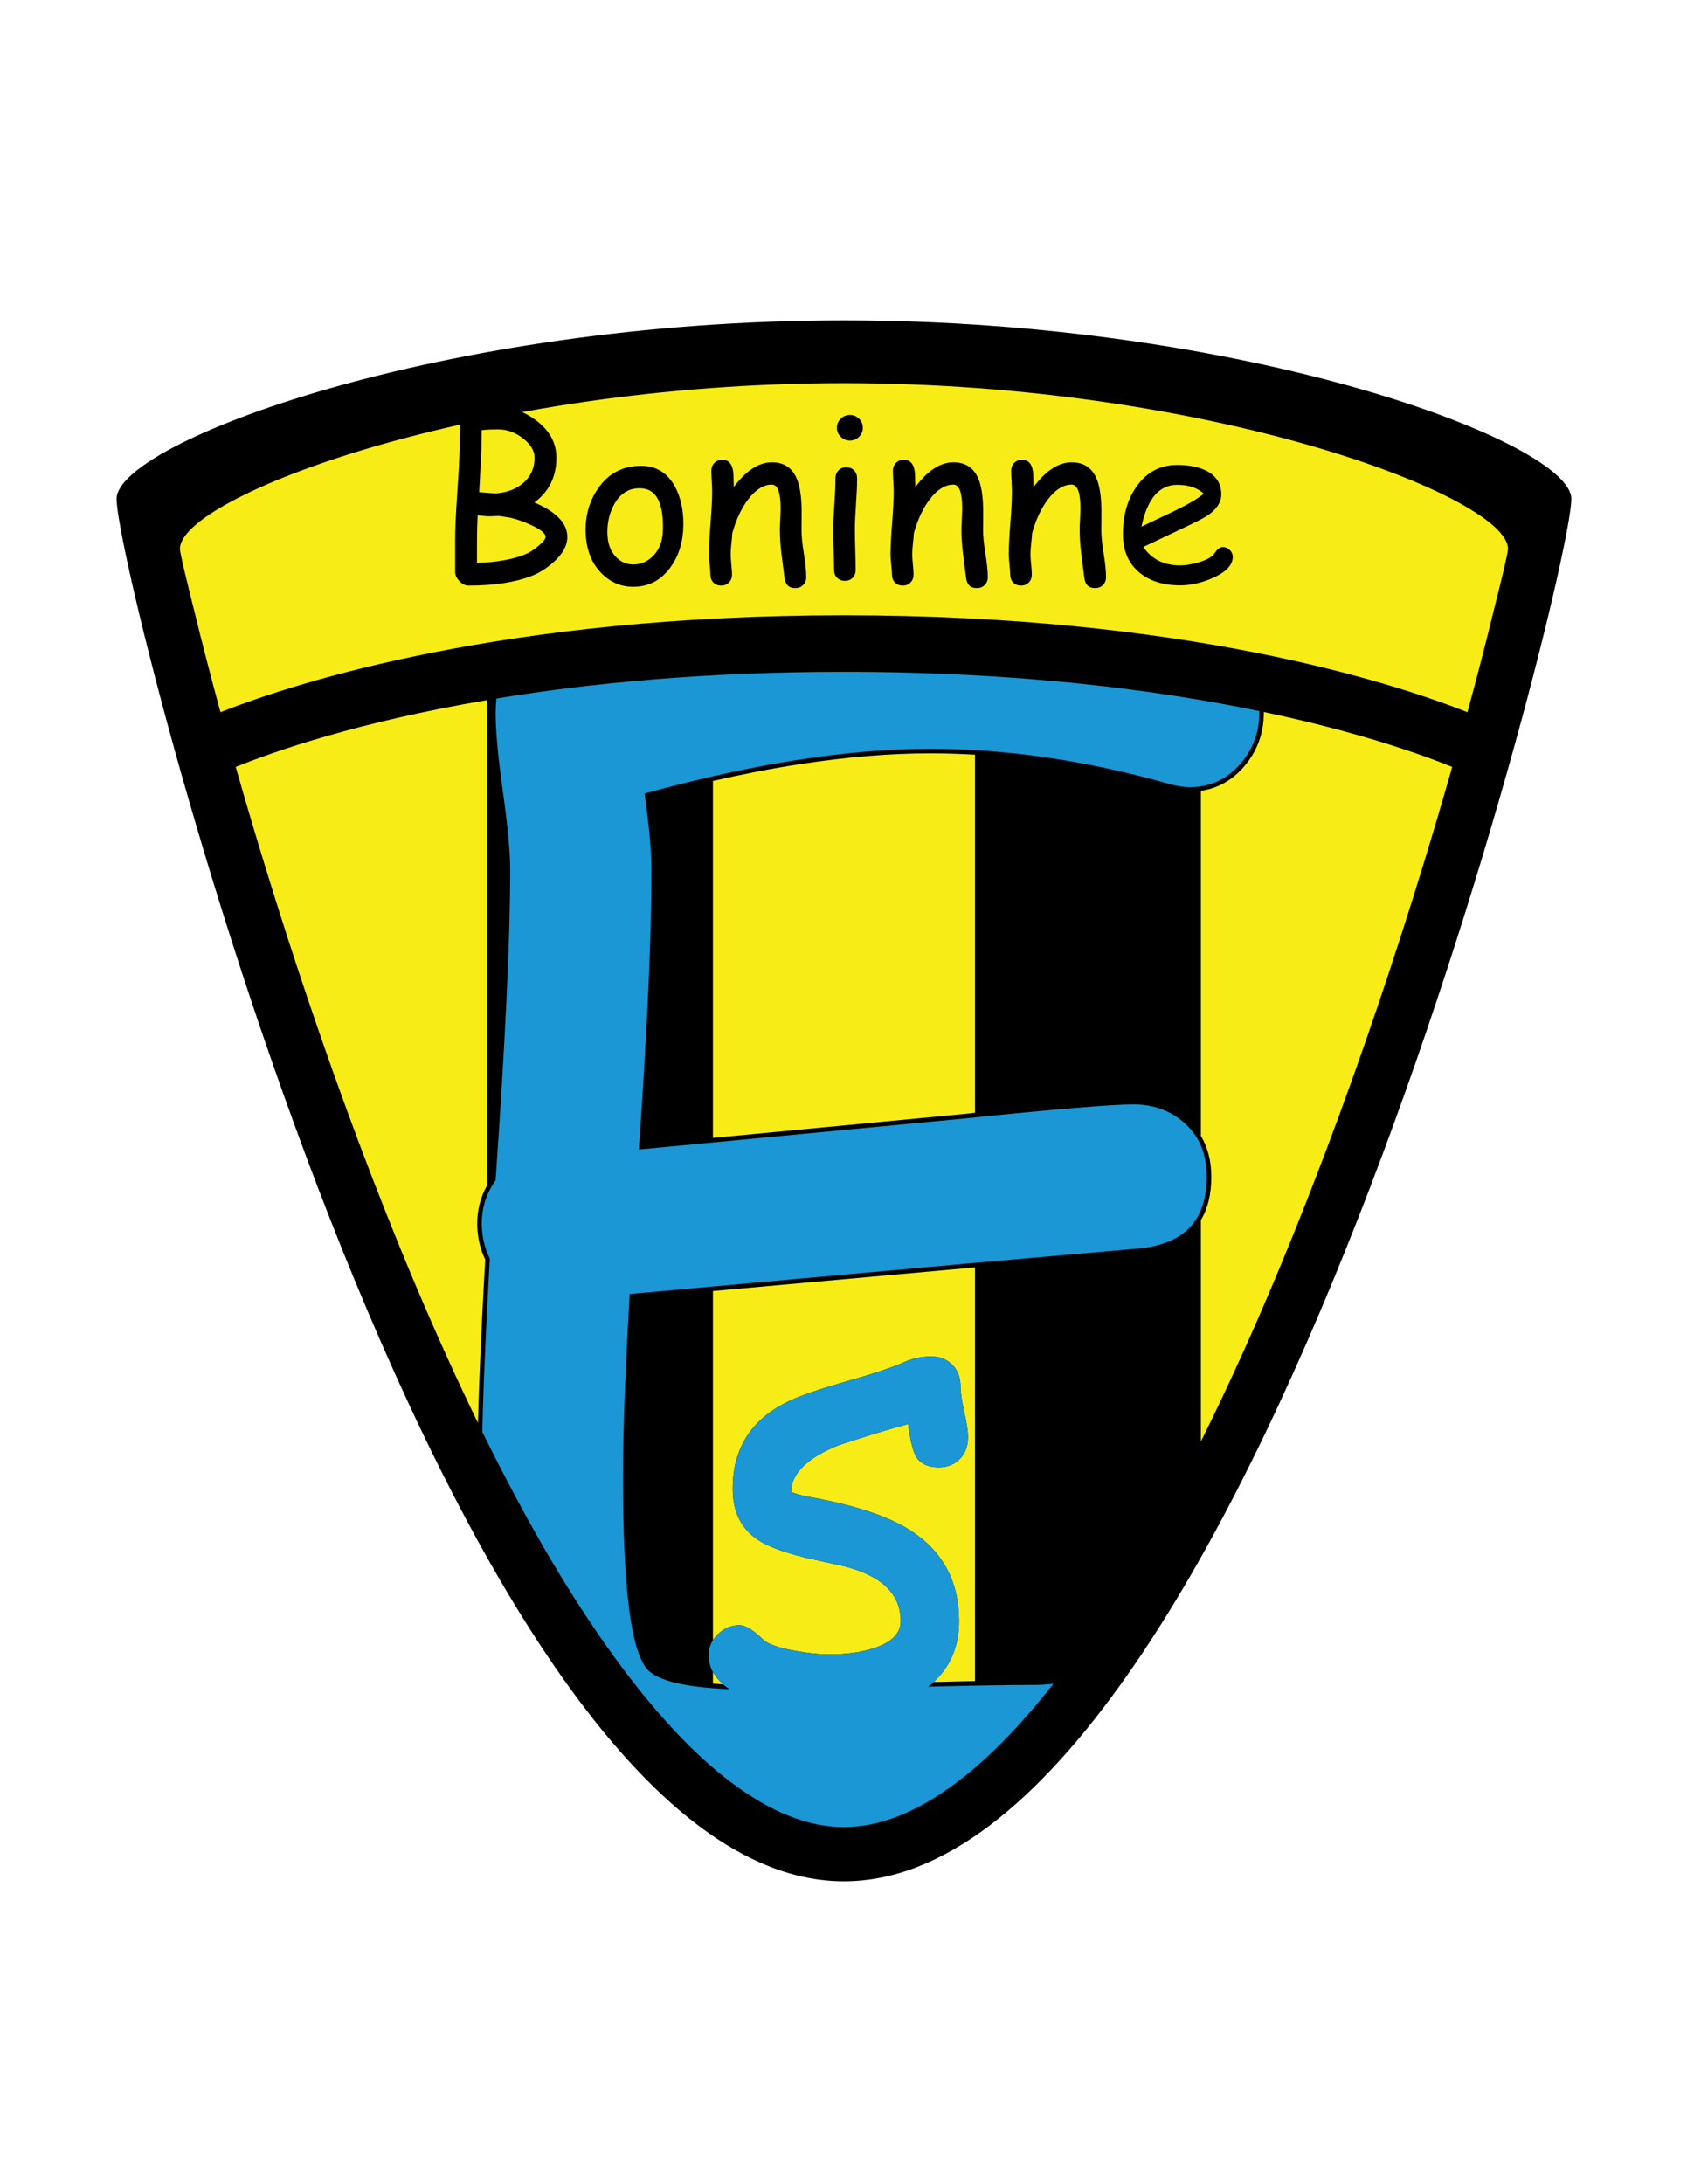 <svg enable-background="new 0 0 612 792" viewBox="0 0 612 792" xmlns="http://www.w3.org/2000/svg"><path d="m306.167 682.166c145.325 0 263.88-473.396 263.88-501.259 0-20.487-118.023-64.74-263.88-64.74-145.856 0-263.879 44.253-263.879 64.74 0 27.863 118.554 501.259 263.879 501.259z"/><g fill="#f7ec16"><path d="m532.354 258.237c3.661-13.448 6.813-25.694 9.415-36.361 2.353-9.378 5.283-21.183 5.283-22.891 0-18.775-107.74-60.055-240.887-60.055-133.146 0-240.886 41.279-240.886 60.055 0 1.708 2.931 13.512 5.283 22.891 2.603 10.667 5.755 22.913 9.415 36.36 27.859-10.982 103.139-35.133 226.189-35.128 123.054-.005 198.332 24.148 226.188 35.129z"/><path d="m176.029 456.753c-1.933-4.078-2.899-8.43-2.899-13.03-.002-5.042 1.197-9.689 3.557-13.895v-175.975c-47.065 8.005-77.43 18.669-91.174 24.238 3.248 11.397 6.792 23.418 10.628 35.917 19.307 62.977 45.98 137.784 77.255 201.95.13-5.268.303-10.714.528-16.361.527-13.24 1.224-27.522 2.105-42.844z"/><path d="m337.343 273.156c-14.405 0-30.139 1.314-47.197 3.929-10.042 1.542-20.552 3.579-31.51 6.089v129.431l89.726-8.544c1.823-.188 3.589-.368 5.337-.545v-129.871c-5.493-.322-10.946-.489-16.356-.489z"/><path d="m521.798 276.119c-9.359-3.552-23.563-8.347-42.63-13.166-6.361-1.607-13.275-3.215-20.724-4.78.002.174.015.342.015.516.008 7.179-2.372 13.614-7.071 19.169-4.334 5.053-9.632 8.024-15.74 8.903v125.096c2.5 4.184 3.781 9.131 3.774 14.809.035 6.271-1.248 11.525-3.774 15.733v80.292c32.702-65.609 60.562-143.503 80.545-208.686 3.837-12.499 7.38-24.52 10.629-35.918-1.486-.599-3.153-1.257-5.024-1.968z"/><path d="m258.636 606.256v4.246c1.195.1 2.446.184 3.727.261-1.611-1.398-2.852-2.901-3.727-4.507z"/><path d="m268.184 589.312c2.232 0 5.113 1.728 8.643 5.186 1.729 1.658 5.618 3.024 11.668 4.106 4.825.864 8.895 1.296 12.208 1.296 6.051 0 11.38-.719 15.991-2.16 6.696-2.089 10.047-5.402 10.047-9.94 0-9.794-6.843-16.422-20.528-19.879l-11.236-2.485c-9.58-2.087-16.387-4.536-20.419-7.347-5.834-4.032-8.751-10.117-8.751-18.258 0-15.054 7.094-25.784 21.284-32.196 4.322-1.944 11.236-4.267 20.743-6.969 9.508-2.7 16.314-4.985 20.42-6.86 2.952-1.296 6.159-1.944 9.616-1.944 3.096 0 5.635 1.01 7.616 3.025 1.981 2.017 2.971 4.646 2.971 7.886 0 2.091.449 5.15 1.35 9.185.9 4.034 1.351 7.095 1.351 9.184 0 3.239-.99 5.871-2.971 7.886-1.981 2.018-4.52 3.025-7.617 3.025-3.961 0-6.734-1.331-8.317-3.996-1.082-1.873-2.019-5.763-2.811-11.669-5.4 1.369-13.721 3.89-24.957 7.562-11.597 4.611-17.431 10.302-17.503 17.071 2.161.793 4.285 1.369 6.374 1.729 16.566 2.953 28.882 7.021 36.949 12.207 11.74 7.563 17.61 18.513 17.61 32.844 0 9.106-3.099 16.453-9.208 22.092 5.395-.133 10.399-.243 14.99-.331v-149.994l-2.271.198-92.791 8.373v126.612c.495-.769 1.094-1.504 1.823-2.199 2.269-2.159 4.844-3.24 7.726-3.24z"/></g><path d="m192.926 208.808c-6.003 2.347-13.672 3.521-23.009 3.521-1.148 0-2.234-.541-3.261-1.62-1.027-1.082-1.541-2.194-1.541-3.342v-11.644c0-3.814.24-9.256.72-16.326.533-7.629.827-13.151.88-16.566-.027-2.454.12-6.109.441-10.964.186-1.333.626-2.214 1.32-2.641 3.628-1.121 7.749-1.681 12.365-1.681 4.694 0 9.203 1.601 13.525 4.802 4.988 3.682 7.482 8.231 7.482 13.645 0 6.856-2.668 12.259-8.003 16.206 4.002 1.708 6.996 3.601 8.983 5.682s2.981 4.349 2.981 6.802c0 3.228-1.748 6.35-5.242 9.363-2.427 2.137-4.974 3.723-7.641 4.763zm-7.603-21.047-4.242-.68c-.347 0-.874.02-1.581.059-.707.042-1.248.061-1.621.061-1.44 0-2.975-.12-4.602-.36-.16 3.361-.24 6.362-.24 9.003v8.283c6.989-.24 12.685-1.226 17.086-2.961 1.867-.72 3.654-1.841 5.362-3.361 1.627-1.386 2.441-2.426 2.441-3.121 0-1.254-1.708-2.667-5.122-4.242-2.559-1.201-5.054-2.094-7.481-2.681zm-4.482-32.052c-2.908 0-4.949.094-6.122.28l-.08 7.002-.8 15.485c3.788.32 5.815.467 6.083.44 4.028-.32 7.323-1.574 9.883-3.761 2.748-2.374 4.122-5.429 4.122-9.164 0-2.534-1.4-4.882-4.201-7.042-2.803-2.16-5.764-3.24-8.885-3.24z"/><path d="m229.699 212.77c-4.481 0-8.336-1.655-11.564-4.961-3.602-3.682-5.496-8.629-5.682-14.846-.16-6.028 1.36-11.337 4.562-15.926 3.734-5.415 8.936-8.123 15.606-8.123 5.334 0 9.376 2.441 12.124 7.323 2.187 3.949 3.241 8.698 3.161 14.245-.08 5.922-1.628 10.979-4.642 15.166-3.415 4.748-7.936 7.122-13.565 7.122zm2.401-35.733c-3.921-.026-6.976 1.841-9.163 5.602-1.734 3.016-2.601 6.457-2.601 10.324 0 3.869 1.053 6.883 3.161 9.043 1.761 1.788 3.828 2.681 6.202 2.681 2.774 0 5.162-1.013 7.163-3.041 2.268-2.241 3.468-5.268 3.602-9.083.372-10.324-2.416-15.499-8.364-15.526z"/><path d="m288.48 213.25c-2.294 0-3.588-1.255-3.881-3.762l-1.121-8.763c-.373-3.122-.56-6.042-.56-8.764 0-.746.046-2.013.14-3.801.093-1.786.14-3.054.14-3.801 0-5.762-1.067-8.643-3.201-8.643-2.988 0-5.842 1.774-8.563 5.322-2.455 3.229-4.375 7.31-5.762 12.245-.053 1.041-.173 2.348-.36 3.921-.16 1.335-.24 2.628-.24 3.881 0 .8.08 2.001.24 3.601.16 1.601.24 2.801.24 3.602 0 1.2-.368 2.174-1.1 2.921-.734.746-1.674 1.121-2.821 1.121-1.174 0-2.121-.374-2.841-1.121s-1.081-1.721-1.081-2.921c0-.8-.087-2.001-.26-3.602-.174-1.601-.26-2.801-.26-3.601 0-2.747.193-6.556.58-11.423.387-4.869.581-8.677.581-11.425 0-.854-.047-2.121-.14-3.802-.094-1.681-.14-2.947-.14-3.801 0-1.147.38-2.087 1.141-2.821.76-.733 1.7-1.101 2.821-1.101 2.454 0 3.801 1.734 4.042 5.202l.12 4.682c4.481-5.975 9.083-8.963 13.805-8.963 4.268 0 7.243 1.881 8.923 5.642 1.147 2.508 1.773 6.217 1.881 11.124v4.042l-.04 3.721c0 2.215.287 5.076.86 8.582.573 3.508.86 6.357.86 8.544 0 1.173-.38 2.127-1.141 2.862-.761.733-1.715 1.1-2.862 1.1z"/><path d="m310.128 192.242c0 1.601.047 3.995.14 7.184.093 3.187.141 5.581.141 7.182 0 1.175-.36 2.135-1.08 2.881-.721.748-1.668 1.121-2.841 1.121-1.147 0-2.088-.373-2.821-1.121-.734-.746-1.101-1.706-1.101-2.881 0-1.601-.047-3.995-.14-7.182-.093-3.188-.14-5.583-.14-7.184 0-2.506.133-5.636.4-9.383.267-3.748.4-6.876.4-9.384 0-1.201.366-2.174 1.1-2.921.733-.747 1.673-1.12 2.821-1.12 1.147 0 2.088.374 2.822 1.12.733.748 1.1 1.721 1.1 2.921 0 2.508-.133 5.636-.4 9.384-.268 3.747-.401 6.877-.401 9.383zm-1.8-32.492c-1.281 0-2.389-.453-3.322-1.361-.934-.906-1.4-2-1.4-3.281s.466-2.374 1.4-3.281c.933-.907 2.041-1.361 3.322-1.361 1.28 0 2.381.454 3.3 1.361.922.907 1.382 2.001 1.382 3.281s-.46 2.374-1.382 3.281c-.919.908-2.02 1.361-3.3 1.361z"/><path d="m354.345 213.25c-2.296 0-3.589-1.255-3.882-3.762l-1.12-8.763c-.373-3.122-.561-6.042-.561-8.764 0-.746.047-2.013.14-3.801.093-1.786.141-3.054.141-3.801 0-5.762-1.067-8.643-3.201-8.643-2.988 0-5.842 1.774-8.563 5.322-2.455 3.229-4.376 7.31-5.762 12.245-.055 1.041-.173 2.348-.36 3.921-.16 1.335-.24 2.628-.24 3.881 0 .8.08 2.001.24 3.601.16 1.601.24 2.801.24 3.602 0 1.2-.366 2.174-1.1 2.921-.734.746-1.674 1.121-2.822 1.121-1.173 0-2.12-.374-2.841-1.121-.72-.747-1.08-1.721-1.08-2.921 0-.8-.088-2.001-.261-3.602s-.26-2.801-.26-3.601c0-2.747.192-6.556.58-11.423.387-4.869.581-8.677.581-11.425 0-.854-.047-2.121-.14-3.802-.095-1.681-.141-2.947-.141-3.801 0-1.147.381-2.087 1.14-2.821.762-.733 1.701-1.101 2.821-1.101 2.454 0 3.802 1.734 4.042 5.202l.12 4.682c4.482-5.975 9.083-8.963 13.805-8.963 4.268 0 7.242 1.881 8.923 5.642 1.148 2.508 1.773 6.217 1.881 11.124v4.042l-.04 3.721c0 2.215.287 5.076.859 8.582.573 3.508.861 6.357.861 8.544 0 1.173-.381 2.127-1.14 2.862-.761.733-1.715 1.1-2.86 1.1z"/><path d="m397.24 213.25c-2.295 0-3.589-1.255-3.882-3.762l-1.12-8.763c-.373-3.122-.561-6.042-.561-8.764 0-.746.047-2.013.14-3.801.093-1.786.141-3.054.141-3.801 0-5.762-1.067-8.643-3.201-8.643-2.988 0-5.842 1.774-8.563 5.322-2.455 3.229-4.376 7.31-5.762 12.245-.055 1.041-.173 2.348-.36 3.921-.16 1.335-.24 2.628-.24 3.881 0 .8.08 2.001.24 3.601.16 1.601.24 2.801.24 3.602 0 1.2-.366 2.174-1.1 2.921-.734.746-1.674 1.121-2.821 1.121-1.174 0-2.121-.374-2.842-1.121-.72-.747-1.08-1.721-1.08-2.921 0-.8-.088-2.001-.261-3.602s-.26-2.801-.26-3.601c0-2.747.192-6.556.58-11.423.387-4.869.581-8.677.581-11.425 0-.854-.047-2.121-.14-3.802-.095-1.681-.141-2.947-.141-3.801 0-1.147.381-2.087 1.14-2.821.762-.733 1.701-1.101 2.821-1.101 2.454 0 3.802 1.734 4.042 5.202l.12 4.682c4.482-5.975 9.083-8.963 13.805-8.963 4.268 0 7.243 1.881 8.924 5.642 1.147 2.508 1.773 6.217 1.88 11.124v4.042l-.04 3.721c0 2.215.287 5.076.86 8.582.572 3.508.86 6.357.86 8.544 0 1.173-.381 2.127-1.14 2.862-.76.733-1.714 1.1-2.86 1.1z"/><path d="m428.131 212.25c-6.029 0-10.911-1.508-14.645-4.521-4.082-3.334-6.123-8.003-6.123-14.005 0-6.935 1.681-12.75 5.042-17.446 3.654-5.122 8.536-7.683 14.645-7.683 4.428 0 8.043.747 10.844 2.241 3.441 1.841 5.162 4.669 5.162 8.483 0 2.669-1.508 5.097-4.521 7.283-1.335.96-4.161 2.456-8.483 4.482l-15.285 7.242c1.493 2.215 3.354 3.882 5.583 5.002 2.227 1.121 4.82 1.681 7.781 1.681 1.841 0 4.002-.346 6.482-1.04 3.147-.88 5.175-2.034 6.083-3.462.905-1.426 1.88-2.14 2.921-2.14.933 0 1.767.354 2.502 1.061.733.706 1.1 1.527 1.1 2.46 0 2.961-2.389 5.509-7.163 7.643-4.081 1.811-8.058 2.719-11.925 2.719zm-1.08-36.454c-3.254 0-5.962 1.26-8.123 3.782-2.16 2.519-3.774 6.316-4.842 11.383l12.285-5.842c4.827-2.346 8.268-4.387 10.323-6.122-2.295-2.133-5.509-3.201-9.643-3.201z"/><path d="m336.77 611.586c7.423-5.826 11.146-13.749 11.146-23.787 0-14.331-5.87-25.281-17.61-32.844-8.067-5.186-20.384-9.254-36.949-12.207-2.089-.36-4.213-.936-6.374-1.729.071-6.769 5.905-12.46 17.503-17.071 11.236-3.672 19.556-6.192 24.957-7.562.792 5.906 1.728 9.796 2.811 11.669 1.583 2.665 4.356 3.996 8.317 3.996 3.098 0 5.636-1.008 7.617-3.025 1.98-2.015 2.971-4.646 2.971-7.886 0-2.089-.451-5.149-1.351-9.184-.901-4.034-1.35-7.094-1.35-9.185 0-3.239-.989-5.869-2.971-7.886-1.981-2.016-4.521-3.025-7.616-3.025-3.457 0-6.664.648-9.616 1.944-4.105 1.875-10.912 4.16-20.42 6.86-9.507 2.702-16.421 5.024-20.743 6.969-14.19 6.412-21.284 17.143-21.284 32.196 0 8.141 2.917 14.226 8.751 18.258 4.033 2.811 10.839 5.26 20.419 7.347l11.236 2.485c13.685 3.457 20.528 10.085 20.528 19.879 0 4.538-3.351 7.852-10.047 9.94-4.611 1.441-9.94 2.16-15.991 2.16-3.314 0-7.383-.432-12.208-1.296-6.05-1.081-9.939-2.447-11.668-4.106-3.53-3.458-6.411-5.186-8.643-5.186-2.882 0-5.457 1.081-7.725 3.241-2.27 2.161-3.404 4.684-3.404 7.564 0 4.854 2.53 8.985 7.569 12.401-16.204-.74-26.089-3.03-29.969-7.378-5.954-7.355-8.597-30.011-8.646-68.766 0-9.636.217-20.012.66-31.136.437-11.115 1.011-22.886 1.719-35.314l.042-.71 122.852-11.088 62.898-5.507c15.934-1.983 23.508-10.33 23.598-25.952-.012-8.054-2.561-14.34-7.667-19.084-5.146-4.754-11.427-7.126-19.007-7.132-7.664 0-28.575 1.749-62.581 5.248l-116.769 11.113.068-.965c2.998-42.505 4.497-75.914 4.497-100.202 0-6.763-.79-15.832-2.372-27.183l-.099-.715.694-.192c19.764-5.428 38.214-9.461 55.352-12.094 17.127-2.631 32.944-3.947 47.448-3.947 27.756 0 56.561 4.215 86.422 12.634 2.933.859 5.588 1.279 7.963 1.279 7.357-.014 13.418-2.847 18.408-8.633 4.463-5.29 6.673-11.286 6.682-18.104-.002-.293-.021-.574-.029-.863-37.034-7.676-87.195-14.228-150.621-14.228-50.374.002-92.386 4.133-126.099 9.678-.152 1.722-.257 3.505-.269 5.413 0 6.402.873 15.877 2.633 28.362 1.764 12.53 2.655 22.047 2.655 28.592 0 24.185-1.767 61.554-5.288 112.127l-.018.231-.134.19c-3.256 4.593-4.868 9.738-4.871 15.532 0 4.436.939 8.594 2.826 12.506l.093.19-.014.216c-.884 15.391-1.585 29.737-2.114 43.026-.269 6.793-.468 13.306-.601 19.548 3.897 7.91 7.859 15.66 11.891 23.187 24.585 46.172 52.063 84.144 78.127 103.702 14.921 11.275 28.518 16.405 41.182 16.398 12.663.008 26.262-5.122 41.183-16.398 11.447-8.591 23.168-20.734 34.796-35.565-2.546.275-4.704.415-6.468.415-9.214 0-22.195.214-38.908.639z" fill="#1a97d4"/></svg>
